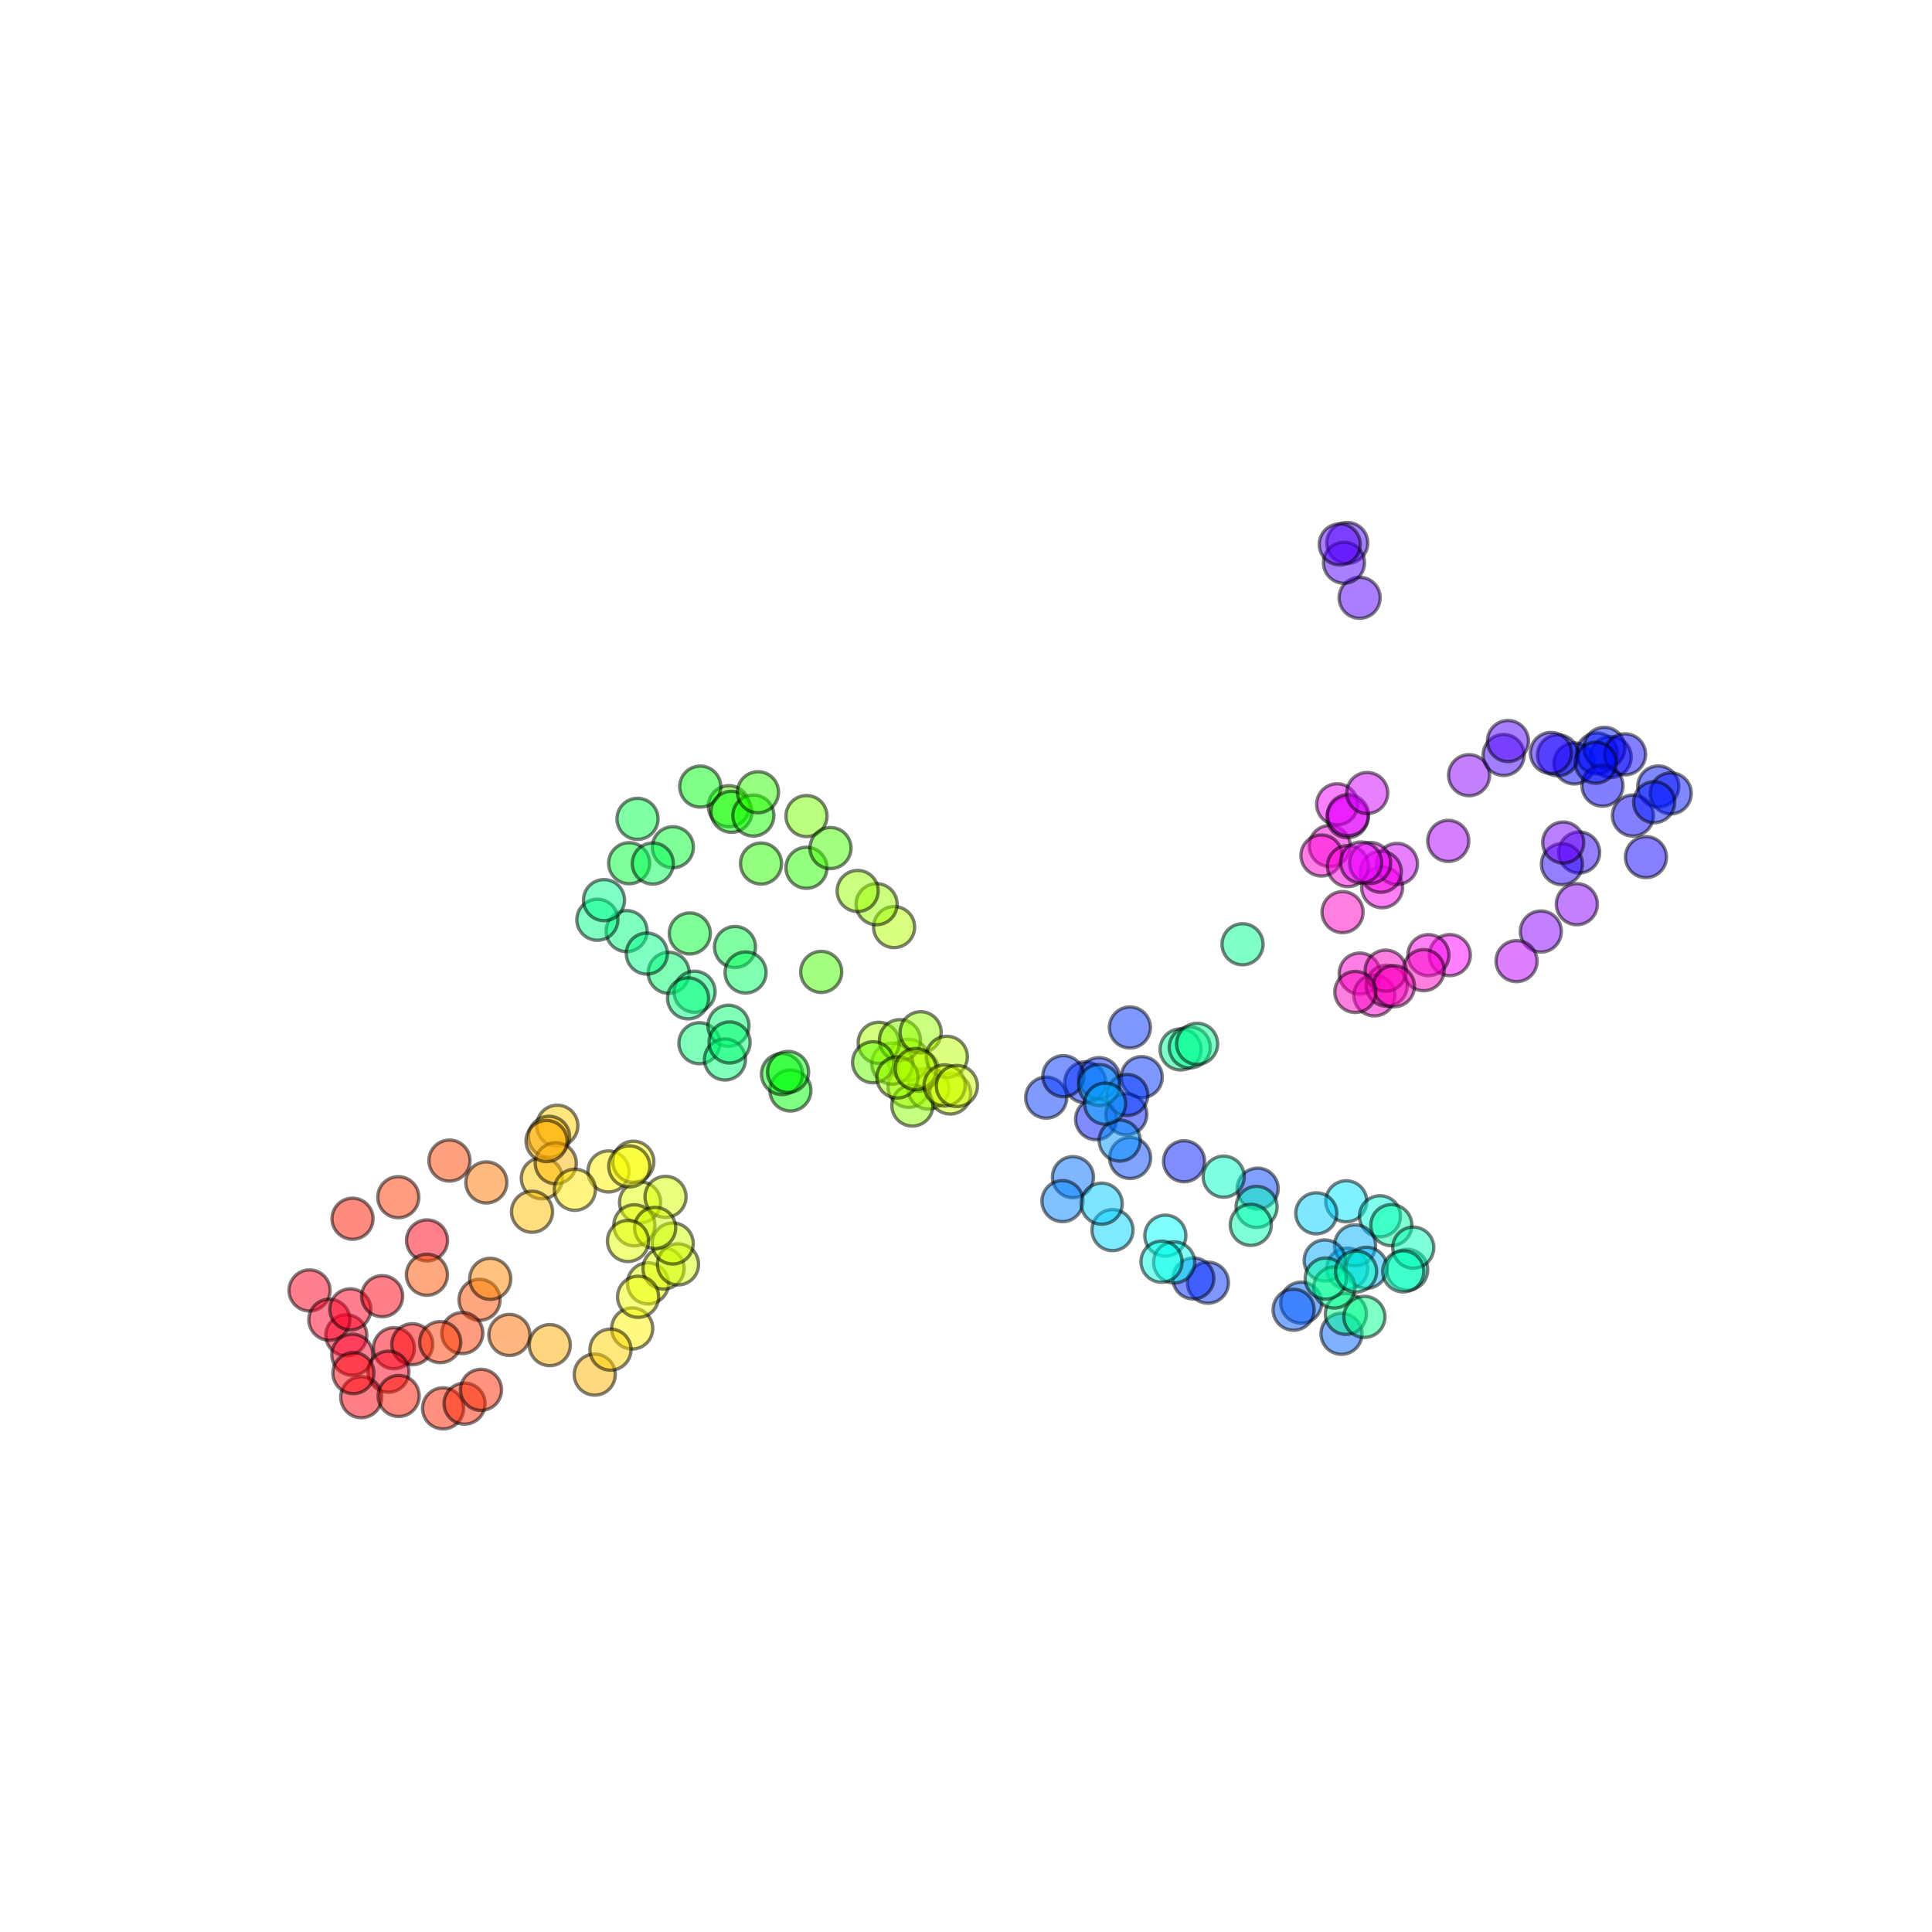 <?xml version="1.0" encoding="utf-8" standalone="no"?>
<!DOCTYPE svg PUBLIC "-//W3C//DTD SVG 1.1//EN"
  "http://www.w3.org/Graphics/SVG/1.1/DTD/svg11.dtd">
<svg xmlns:xlink="http://www.w3.org/1999/xlink" width="576pt" height="576pt" viewBox="0 0 576 576" xmlns="http://www.w3.org/2000/svg" version="1.1">
 <defs>
  <style type="text/css">*{stroke-linejoin: round; stroke-linecap: butt}</style>
 </defs>
 <g id="figure_1">
  <g id="patch_1">
   <path d="M 0 576 
L 576 576 
L 576 0 
L 0 0 
z
" style="fill: #ffffff"/>
  </g>
  <g id="axes_1">
   <g id="PathCollection_1">
    <defs>
     <path id="C0_0_35d14b77fb" d="M 0 6.124 
C 1.624 6.124 3.182 5.478 4.33 4.33 
C 5.478 3.182 6.124 1.624 6.124 -0 
C 6.124 -1.624 5.478 -3.182 4.33 -4.33 
C 3.182 -5.478 1.624 -6.124 0 -6.124 
C -1.624 -6.124 -3.182 -5.478 -4.33 -4.33 
C -5.478 -3.182 -6.124 -1.624 -6.124 0 
C -6.124 1.624 -5.478 3.182 -4.33 4.33 
C -3.182 5.478 -1.624 6.124 0 6.124 
z
"/>
    </defs>
    <g clip-path="url(#p46c8338fb1)">
     <use xlink:href="#C0_0_35d14b77fb" x="190.827" y="358.465" style="fill: #e3ff00; fill-opacity: 0.5; stroke: #000000; stroke-opacity: 0.5"/>
    </g>
    <g clip-path="url(#p46c8338fb1)">
     <use xlink:href="#C0_0_35d14b77fb" x="198.42" y="356.821" style="fill: #d8ff00; fill-opacity: 0.5; stroke: #000000; stroke-opacity: 0.5"/>
    </g>
    <g clip-path="url(#p46c8338fb1)">
     <use xlink:href="#C0_0_35d14b77fb" x="189.126" y="365.311" style="fill: #e3ff00; fill-opacity: 0.5; stroke: #000000; stroke-opacity: 0.5"/>
    </g>
    <g clip-path="url(#p46c8338fb1)">
     <use xlink:href="#C0_0_35d14b77fb" x="181.41" y="349.252" style="fill: #fff500; fill-opacity: 0.5; stroke: #000000; stroke-opacity: 0.5"/>
    </g>
    <g clip-path="url(#p46c8338fb1)">
     <use xlink:href="#C0_0_35d14b77fb" x="188.82" y="346.358" style="fill: #f9ff00; fill-opacity: 0.5; stroke: #000000; stroke-opacity: 0.5"/>
    </g>
    <g clip-path="url(#p46c8338fb1)">
     <use xlink:href="#C0_0_35d14b77fb" x="166.157" y="335.618" style="fill: #ffcf00; fill-opacity: 0.5; stroke: #000000; stroke-opacity: 0.5"/>
    </g>
    <g clip-path="url(#p46c8338fb1)">
     <use xlink:href="#C0_0_35d14b77fb" x="187.613" y="347.745" style="fill: #f9ff00; fill-opacity: 0.5; stroke: #000000; stroke-opacity: 0.5"/>
    </g>
    <g clip-path="url(#p46c8338fb1)">
     <use xlink:href="#C0_0_35d14b77fb" x="161.537" y="351.282" style="fill: #ffca00; fill-opacity: 0.5; stroke: #000000; stroke-opacity: 0.5"/>
    </g>
    <g clip-path="url(#p46c8338fb1)">
     <use xlink:href="#C0_0_35d14b77fb" x="163.69" y="338.922" style="fill: #ffb400; fill-opacity: 0.5; stroke: #000000; stroke-opacity: 0.5"/>
    </g>
    <g clip-path="url(#p46c8338fb1)">
     <use xlink:href="#C0_0_35d14b77fb" x="165.693" y="346.805" style="fill: #ffb400; fill-opacity: 0.5; stroke: #000000; stroke-opacity: 0.5"/>
    </g>
    <g clip-path="url(#p46c8338fb1)">
     <use xlink:href="#C0_0_35d14b77fb" x="162.952" y="340.181" style="fill: #ffaf00; fill-opacity: 0.5; stroke: #000000; stroke-opacity: 0.5"/>
    </g>
    <g clip-path="url(#p46c8338fb1)">
     <use xlink:href="#C0_0_35d14b77fb" x="144.997" y="352.527" style="fill: #ff7900; fill-opacity: 0.5; stroke: #000000; stroke-opacity: 0.5"/>
    </g>
    <g clip-path="url(#p46c8338fb1)">
     <use xlink:href="#C0_0_35d14b77fb" x="151.872" y="397.991" style="fill: #ff6e00; fill-opacity: 0.5; stroke: #000000; stroke-opacity: 0.5"/>
    </g>
    <g clip-path="url(#p46c8338fb1)">
     <use xlink:href="#C0_0_35d14b77fb" x="133.999" y="346.013" style="fill: #ff4300; fill-opacity: 0.5; stroke: #000000; stroke-opacity: 0.5"/>
    </g>
    <g clip-path="url(#p46c8338fb1)">
     <use xlink:href="#C0_0_35d14b77fb" x="142.973" y="387.517" style="fill: #ff4e00; fill-opacity: 0.5; stroke: #000000; stroke-opacity: 0.5"/>
    </g>
    <g clip-path="url(#p46c8338fb1)">
     <use xlink:href="#C0_0_35d14b77fb" x="137.823" y="397.436" style="fill: #ff3800; fill-opacity: 0.5; stroke: #000000; stroke-opacity: 0.5"/>
    </g>
    <g clip-path="url(#p46c8338fb1)">
     <use xlink:href="#C0_0_35d14b77fb" x="105.104" y="363.345" style="fill: #ff1800; fill-opacity: 0.5; stroke: #000000; stroke-opacity: 0.5"/>
    </g>
    <g clip-path="url(#p46c8338fb1)">
     <use xlink:href="#C0_0_35d14b77fb" x="118.749" y="356.931" style="fill: #ff3800; fill-opacity: 0.5; stroke: #000000; stroke-opacity: 0.5"/>
    </g>
    <g clip-path="url(#p46c8338fb1)">
     <use xlink:href="#C0_0_35d14b77fb" x="117.432" y="401.951" style="fill: #ff0013; fill-opacity: 0.5; stroke: #000000; stroke-opacity: 0.5"/>
    </g>
    <g clip-path="url(#p46c8338fb1)">
     <use xlink:href="#C0_0_35d14b77fb" x="122.919" y="400.765" style="fill: #ff0003; fill-opacity: 0.5; stroke: #000000; stroke-opacity: 0.5"/>
    </g>
    <g clip-path="url(#p46c8338fb1)">
     <use xlink:href="#C0_0_35d14b77fb" x="103.245" y="398.092" style="fill: #ff0023; fill-opacity: 0.5; stroke: #000000; stroke-opacity: 0.5"/>
    </g>
    <g clip-path="url(#p46c8338fb1)">
     <use xlink:href="#C0_0_35d14b77fb" x="92.291" y="384.733" style="fill: #ff001e; fill-opacity: 0.5; stroke: #000000; stroke-opacity: 0.5"/>
    </g>
    <g clip-path="url(#p46c8338fb1)">
     <use xlink:href="#C0_0_35d14b77fb" x="98.196" y="393.45" style="fill: #ff0029; fill-opacity: 0.5; stroke: #000000; stroke-opacity: 0.5"/>
    </g>
    <g clip-path="url(#p46c8338fb1)">
     <use xlink:href="#C0_0_35d14b77fb" x="105.037" y="403.898" style="fill: #ff0029; fill-opacity: 0.5; stroke: #000000; stroke-opacity: 0.5"/>
    </g>
    <g clip-path="url(#p46c8338fb1)">
     <use xlink:href="#C0_0_35d14b77fb" x="104.447" y="390.367" style="fill: #ff0023; fill-opacity: 0.5; stroke: #000000; stroke-opacity: 0.5"/>
    </g>
    <g clip-path="url(#p46c8338fb1)">
     <use xlink:href="#C0_0_35d14b77fb" x="127.313" y="369.813" style="fill: #ff0019; fill-opacity: 0.5; stroke: #000000; stroke-opacity: 0.5"/>
    </g>
    <g clip-path="url(#p46c8338fb1)">
     <use xlink:href="#C0_0_35d14b77fb" x="113.939" y="386.452" style="fill: #ff0013; fill-opacity: 0.5; stroke: #000000; stroke-opacity: 0.5"/>
    </g>
    <g clip-path="url(#p46c8338fb1)">
     <use xlink:href="#C0_0_35d14b77fb" x="115.802" y="408.956" style="fill: #ff001e; fill-opacity: 0.5; stroke: #000000; stroke-opacity: 0.5"/>
    </g>
    <g clip-path="url(#p46c8338fb1)">
     <use xlink:href="#C0_0_35d14b77fb" x="107.705" y="416.557" style="fill: #ff000e; fill-opacity: 0.5; stroke: #000000; stroke-opacity: 0.5"/>
    </g>
    <g clip-path="url(#p46c8338fb1)">
     <use xlink:href="#C0_0_35d14b77fb" x="105.367" y="409.372" style="fill: #ff0009; fill-opacity: 0.5; stroke: #000000; stroke-opacity: 0.5"/>
    </g>
    <g clip-path="url(#p46c8338fb1)">
     <use xlink:href="#C0_0_35d14b77fb" x="118.857" y="416.189" style="fill: #ff1200; fill-opacity: 0.5; stroke: #000000; stroke-opacity: 0.5"/>
    </g>
    <g clip-path="url(#p46c8338fb1)">
     <use xlink:href="#C0_0_35d14b77fb" x="131.238" y="400.14" style="fill: #ff3800; fill-opacity: 0.5; stroke: #000000; stroke-opacity: 0.5"/>
    </g>
    <g clip-path="url(#p46c8338fb1)">
     <use xlink:href="#C0_0_35d14b77fb" x="132.088" y="419.885" style="fill: #ff2200; fill-opacity: 0.5; stroke: #000000; stroke-opacity: 0.5"/>
    </g>
    <g clip-path="url(#p46c8338fb1)">
     <use xlink:href="#C0_0_35d14b77fb" x="138.504" y="418.467" style="fill: #ff2200; fill-opacity: 0.5; stroke: #000000; stroke-opacity: 0.5"/>
    </g>
    <g clip-path="url(#p46c8338fb1)">
     <use xlink:href="#C0_0_35d14b77fb" x="143.405" y="414.359" style="fill: #ff2800; fill-opacity: 0.5; stroke: #000000; stroke-opacity: 0.5"/>
    </g>
    <g clip-path="url(#p46c8338fb1)">
     <use xlink:href="#C0_0_35d14b77fb" x="146.159" y="381.268" style="fill: #ff8900; fill-opacity: 0.5; stroke: #000000; stroke-opacity: 0.5"/>
    </g>
    <g clip-path="url(#p46c8338fb1)">
     <use xlink:href="#C0_0_35d14b77fb" x="127.279" y="380.047" style="fill: #ff5300; fill-opacity: 0.5; stroke: #000000; stroke-opacity: 0.5"/>
    </g>
    <g clip-path="url(#p46c8338fb1)">
     <use xlink:href="#C0_0_35d14b77fb" x="163.912" y="401.029" style="fill: #ffaf00; fill-opacity: 0.5; stroke: #000000; stroke-opacity: 0.5"/>
    </g>
    <g clip-path="url(#p46c8338fb1)">
     <use xlink:href="#C0_0_35d14b77fb" x="158.619" y="361.271" style="fill: #ffbf00; fill-opacity: 0.5; stroke: #000000; stroke-opacity: 0.5"/>
    </g>
    <g clip-path="url(#p46c8338fb1)">
     <use xlink:href="#C0_0_35d14b77fb" x="177.312" y="409.814" style="fill: #ffb400; fill-opacity: 0.5; stroke: #000000; stroke-opacity: 0.5"/>
    </g>
    <g clip-path="url(#p46c8338fb1)">
     <use xlink:href="#C0_0_35d14b77fb" x="188.484" y="396.069" style="fill: #fff500; fill-opacity: 0.5; stroke: #000000; stroke-opacity: 0.5"/>
    </g>
    <g clip-path="url(#p46c8338fb1)">
     <use xlink:href="#C0_0_35d14b77fb" x="182.006" y="402.374" style="fill: #ffd500; fill-opacity: 0.5; stroke: #000000; stroke-opacity: 0.5"/>
    </g>
    <g clip-path="url(#p46c8338fb1)">
     <use xlink:href="#C0_0_35d14b77fb" x="171.39" y="354.716" style="fill: #ffea00; fill-opacity: 0.5; stroke: #000000; stroke-opacity: 0.5"/>
    </g>
    <g clip-path="url(#p46c8338fb1)">
     <use xlink:href="#C0_0_35d14b77fb" x="193.192" y="382.621" style="fill: #e8ff00; fill-opacity: 0.5; stroke: #000000; stroke-opacity: 0.5"/>
    </g>
    <g clip-path="url(#p46c8338fb1)">
     <use xlink:href="#C0_0_35d14b77fb" x="197.823" y="378.195" style="fill: #deff00; fill-opacity: 0.5; stroke: #000000; stroke-opacity: 0.5"/>
    </g>
    <g clip-path="url(#p46c8338fb1)">
     <use xlink:href="#C0_0_35d14b77fb" x="190.24" y="386.618" style="fill: #eeff00; fill-opacity: 0.5; stroke: #000000; stroke-opacity: 0.5"/>
    </g>
    <g clip-path="url(#p46c8338fb1)">
     <use xlink:href="#C0_0_35d14b77fb" x="202.147" y="376.956" style="fill: #d3ff00; fill-opacity: 0.5; stroke: #000000; stroke-opacity: 0.5"/>
    </g>
    <g clip-path="url(#p46c8338fb1)">
     <use xlink:href="#C0_0_35d14b77fb" x="200.562" y="370.728" style="fill: #cdff00; fill-opacity: 0.5; stroke: #000000; stroke-opacity: 0.5"/>
    </g>
    <g clip-path="url(#p46c8338fb1)">
     <use xlink:href="#C0_0_35d14b77fb" x="195.317" y="366.094" style="fill: #d3ff00; fill-opacity: 0.5; stroke: #000000; stroke-opacity: 0.5"/>
    </g>
    <g clip-path="url(#p46c8338fb1)">
     <use xlink:href="#C0_0_35d14b77fb" x="187.221" y="369.987" style="fill: #e3ff00; fill-opacity: 0.5; stroke: #000000; stroke-opacity: 0.5"/>
    </g>
    <g clip-path="url(#p46c8338fb1)">
     <use xlink:href="#C0_0_35d14b77fb" x="270.868" y="324.019" style="fill: #b8ff00; fill-opacity: 0.5; stroke: #000000; stroke-opacity: 0.5"/>
    </g>
    <g clip-path="url(#p46c8338fb1)">
     <use xlink:href="#C0_0_35d14b77fb" x="276.779" y="324.534" style="fill: #c3ff00; fill-opacity: 0.5; stroke: #000000; stroke-opacity: 0.5"/>
    </g>
    <g clip-path="url(#p46c8338fb1)">
     <use xlink:href="#C0_0_35d14b77fb" x="283.279" y="326.015" style="fill: #cdff00; fill-opacity: 0.5; stroke: #000000; stroke-opacity: 0.5"/>
    </g>
    <g clip-path="url(#p46c8338fb1)">
     <use xlink:href="#C0_0_35d14b77fb" x="270.819" y="315.952" style="fill: #c3ff00; fill-opacity: 0.5; stroke: #000000; stroke-opacity: 0.5"/>
    </g>
    <g clip-path="url(#p46c8338fb1)">
     <use xlink:href="#C0_0_35d14b77fb" x="273.766" y="319.2" style="fill: #b8ff00; fill-opacity: 0.5; stroke: #000000; stroke-opacity: 0.5"/>
    </g>
    <g clip-path="url(#p46c8338fb1)">
     <use xlink:href="#C0_0_35d14b77fb" x="266.039" y="317.101" style="fill: #b2ff00; fill-opacity: 0.5; stroke: #000000; stroke-opacity: 0.5"/>
    </g>
    <g clip-path="url(#p46c8338fb1)">
     <use xlink:href="#C0_0_35d14b77fb" x="266.567" y="276.4" style="fill: #b2ff00; fill-opacity: 0.5; stroke: #000000; stroke-opacity: 0.5"/>
    </g>
    <g clip-path="url(#p46c8338fb1)">
     <use xlink:href="#C0_0_35d14b77fb" x="261.342" y="269.569" style="fill: #9dff00; fill-opacity: 0.5; stroke: #000000; stroke-opacity: 0.5"/>
    </g>
    <g clip-path="url(#p46c8338fb1)">
     <use xlink:href="#C0_0_35d14b77fb" x="261.973" y="310.899" style="fill: #a8ff00; fill-opacity: 0.5; stroke: #000000; stroke-opacity: 0.5"/>
    </g>
    <g clip-path="url(#p46c8338fb1)">
     <use xlink:href="#C0_0_35d14b77fb" x="255.701" y="265.633" style="fill: #97ff00; fill-opacity: 0.5; stroke: #000000; stroke-opacity: 0.5"/>
    </g>
    <g clip-path="url(#p46c8338fb1)">
     <use xlink:href="#C0_0_35d14b77fb" x="240.44" y="243.3" style="fill: #77ff00; fill-opacity: 0.5; stroke: #000000; stroke-opacity: 0.5"/>
    </g>
    <g clip-path="url(#p46c8338fb1)">
     <use xlink:href="#C0_0_35d14b77fb" x="244.83" y="289.755" style="fill: #46ff00; fill-opacity: 0.5; stroke: #000000; stroke-opacity: 0.5"/>
    </g>
    <g clip-path="url(#p46c8338fb1)">
     <use xlink:href="#C0_0_35d14b77fb" x="226.89" y="257.454" style="fill: #2bff00; fill-opacity: 0.5; stroke: #000000; stroke-opacity: 0.5"/>
    </g>
    <g clip-path="url(#p46c8338fb1)">
     <use xlink:href="#C0_0_35d14b77fb" x="217.305" y="240.356" style="fill: #46ff00; fill-opacity: 0.5; stroke: #000000; stroke-opacity: 0.5"/>
    </g>
    <g clip-path="url(#p46c8338fb1)">
     <use xlink:href="#C0_0_35d14b77fb" x="235.649" y="325.11" style="fill: #00ff0b; fill-opacity: 0.5; stroke: #000000; stroke-opacity: 0.5"/>
    </g>
    <g clip-path="url(#p46c8338fb1)">
     <use xlink:href="#C0_0_35d14b77fb" x="233.14" y="320.217" style="fill: #00ff0b; fill-opacity: 0.5; stroke: #000000; stroke-opacity: 0.5"/>
    </g>
    <g clip-path="url(#p46c8338fb1)">
     <use xlink:href="#C0_0_35d14b77fb" x="205.657" y="278.299" style="fill: #00ff30; fill-opacity: 0.5; stroke: #000000; stroke-opacity: 0.5"/>
    </g>
    <g clip-path="url(#p46c8338fb1)">
     <use xlink:href="#C0_0_35d14b77fb" x="234.956" y="319.578" style="fill: #00ff0b; fill-opacity: 0.5; stroke: #000000; stroke-opacity: 0.5"/>
    </g>
    <g clip-path="url(#p46c8338fb1)">
     <use xlink:href="#C0_0_35d14b77fb" x="200.602" y="252.594" style="fill: #00ff30; fill-opacity: 0.5; stroke: #000000; stroke-opacity: 0.5"/>
    </g>
    <g clip-path="url(#p46c8338fb1)">
     <use xlink:href="#C0_0_35d14b77fb" x="187.578" y="257.36" style="fill: #00ff3b; fill-opacity: 0.5; stroke: #000000; stroke-opacity: 0.5"/>
    </g>
    <g clip-path="url(#p46c8338fb1)">
     <use xlink:href="#C0_0_35d14b77fb" x="219.127" y="282.341" style="fill: #00ff46; fill-opacity: 0.5; stroke: #000000; stroke-opacity: 0.5"/>
    </g>
    <g clip-path="url(#p46c8338fb1)">
     <use xlink:href="#C0_0_35d14b77fb" x="199.362" y="290.02" style="fill: #00ff6c; fill-opacity: 0.5; stroke: #000000; stroke-opacity: 0.5"/>
    </g>
    <g clip-path="url(#p46c8338fb1)">
     <use xlink:href="#C0_0_35d14b77fb" x="186.821" y="277.601" style="fill: #00ff81; fill-opacity: 0.5; stroke: #000000; stroke-opacity: 0.5"/>
    </g>
    <g clip-path="url(#p46c8338fb1)">
     <use xlink:href="#C0_0_35d14b77fb" x="208.531" y="311.019" style="fill: #00ff76; fill-opacity: 0.5; stroke: #000000; stroke-opacity: 0.5"/>
    </g>
    <g clip-path="url(#p46c8338fb1)">
     <use xlink:href="#C0_0_35d14b77fb" x="178.097" y="274.203" style="fill: #00ff86; fill-opacity: 0.5; stroke: #000000; stroke-opacity: 0.5"/>
    </g>
    <g clip-path="url(#p46c8338fb1)">
     <use xlink:href="#C0_0_35d14b77fb" x="207.075" y="295.674" style="fill: #00ff7c; fill-opacity: 0.5; stroke: #000000; stroke-opacity: 0.5"/>
    </g>
    <g clip-path="url(#p46c8338fb1)">
     <use xlink:href="#C0_0_35d14b77fb" x="180.079" y="268.359" style="fill: #00ff8c; fill-opacity: 0.5; stroke: #000000; stroke-opacity: 0.5"/>
    </g>
    <g clip-path="url(#p46c8338fb1)">
     <use xlink:href="#C0_0_35d14b77fb" x="217.183" y="305.818" style="fill: #00ff71; fill-opacity: 0.5; stroke: #000000; stroke-opacity: 0.5"/>
    </g>
    <g clip-path="url(#p46c8338fb1)">
     <use xlink:href="#C0_0_35d14b77fb" x="205.146" y="297.653" style="fill: #00ff7c; fill-opacity: 0.5; stroke: #000000; stroke-opacity: 0.5"/>
    </g>
    <g clip-path="url(#p46c8338fb1)">
     <use xlink:href="#C0_0_35d14b77fb" x="192.841" y="284.301" style="fill: #00ff86; fill-opacity: 0.5; stroke: #000000; stroke-opacity: 0.5"/>
    </g>
    <g clip-path="url(#p46c8338fb1)">
     <use xlink:href="#C0_0_35d14b77fb" x="216.141" y="315.873" style="fill: #00ff76; fill-opacity: 0.5; stroke: #000000; stroke-opacity: 0.5"/>
    </g>
    <g clip-path="url(#p46c8338fb1)">
     <use xlink:href="#C0_0_35d14b77fb" x="222.283" y="289.935" style="fill: #00ff61; fill-opacity: 0.5; stroke: #000000; stroke-opacity: 0.5"/>
    </g>
    <g clip-path="url(#p46c8338fb1)">
     <use xlink:href="#C0_0_35d14b77fb" x="217.521" y="310.795" style="fill: #00ff71; fill-opacity: 0.5; stroke: #000000; stroke-opacity: 0.5"/>
    </g>
    <g clip-path="url(#p46c8338fb1)">
     <use xlink:href="#C0_0_35d14b77fb" x="190.07" y="244.128" style="fill: #00ff4b; fill-opacity: 0.5; stroke: #000000; stroke-opacity: 0.5"/>
    </g>
    <g clip-path="url(#p46c8338fb1)">
     <use xlink:href="#C0_0_35d14b77fb" x="194.623" y="257.449" style="fill: #00ff56; fill-opacity: 0.5; stroke: #000000; stroke-opacity: 0.5"/>
    </g>
    <g clip-path="url(#p46c8338fb1)">
     <use xlink:href="#C0_0_35d14b77fb" x="208.77" y="234.515" style="fill: #00ff10; fill-opacity: 0.5; stroke: #000000; stroke-opacity: 0.5"/>
    </g>
    <g clip-path="url(#p46c8338fb1)">
     <use xlink:href="#C0_0_35d14b77fb" x="218.081" y="242.021" style="fill: #00ff0b; fill-opacity: 0.5; stroke: #000000; stroke-opacity: 0.5"/>
    </g>
    <g clip-path="url(#p46c8338fb1)">
     <use xlink:href="#C0_0_35d14b77fb" x="224.605" y="243.141" style="fill: #10ff00; fill-opacity: 0.5; stroke: #000000; stroke-opacity: 0.5"/>
    </g>
    <g clip-path="url(#p46c8338fb1)">
     <use xlink:href="#C0_0_35d14b77fb" x="240.437" y="258.712" style="fill: #2bff00; fill-opacity: 0.5; stroke: #000000; stroke-opacity: 0.5"/>
    </g>
    <g clip-path="url(#p46c8338fb1)">
     <use xlink:href="#C0_0_35d14b77fb" x="247.602" y="252.836" style="fill: #46ff00; fill-opacity: 0.5; stroke: #000000; stroke-opacity: 0.5"/>
    </g>
    <g clip-path="url(#p46c8338fb1)">
     <use xlink:href="#C0_0_35d14b77fb" x="225.989" y="236.196" style="fill: #31ff00; fill-opacity: 0.5; stroke: #000000; stroke-opacity: 0.5"/>
    </g>
    <g clip-path="url(#p46c8338fb1)">
     <use xlink:href="#C0_0_35d14b77fb" x="268.307" y="310.107" style="fill: #87ff00; fill-opacity: 0.5; stroke: #000000; stroke-opacity: 0.5"/>
    </g>
    <g clip-path="url(#p46c8338fb1)">
     <use xlink:href="#C0_0_35d14b77fb" x="260.3" y="316.705" style="fill: #67ff00; fill-opacity: 0.5; stroke: #000000; stroke-opacity: 0.5"/>
    </g>
    <g clip-path="url(#p46c8338fb1)">
     <use xlink:href="#C0_0_35d14b77fb" x="274.48" y="307.753" style="fill: #97ff00; fill-opacity: 0.5; stroke: #000000; stroke-opacity: 0.5"/>
    </g>
    <g clip-path="url(#p46c8338fb1)">
     <use xlink:href="#C0_0_35d14b77fb" x="272.011" y="329.598" style="fill: #8dff00; fill-opacity: 0.5; stroke: #000000; stroke-opacity: 0.5"/>
    </g>
    <g clip-path="url(#p46c8338fb1)">
     <use xlink:href="#C0_0_35d14b77fb" x="267.543" y="321.228" style="fill: #97ff00; fill-opacity: 0.5; stroke: #000000; stroke-opacity: 0.5"/>
    </g>
    <g clip-path="url(#p46c8338fb1)">
     <use xlink:href="#C0_0_35d14b77fb" x="282.292" y="315.075" style="fill: #bdff00; fill-opacity: 0.5; stroke: #000000; stroke-opacity: 0.5"/>
    </g>
    <g clip-path="url(#p46c8338fb1)">
     <use xlink:href="#C0_0_35d14b77fb" x="273.022" y="318.727" style="fill: #b2ff00; fill-opacity: 0.5; stroke: #000000; stroke-opacity: 0.5"/>
    </g>
    <g clip-path="url(#p46c8338fb1)">
     <use xlink:href="#C0_0_35d14b77fb" x="281.632" y="323.608" style="fill: #cdff00; fill-opacity: 0.5; stroke: #000000; stroke-opacity: 0.5"/>
    </g>
    <g clip-path="url(#p46c8338fb1)">
     <use xlink:href="#C0_0_35d14b77fb" x="285.284" y="323.777" style="fill: #cdff00; fill-opacity: 0.5; stroke: #000000; stroke-opacity: 0.5"/>
    </g>
    <g clip-path="url(#p46c8338fb1)">
     <use xlink:href="#C0_0_35d14b77fb" x="419.534" y="378.574" style="fill: #00ffbc; fill-opacity: 0.5; stroke: #000000; stroke-opacity: 0.5"/>
    </g>
    <g clip-path="url(#p46c8338fb1)">
     <use xlink:href="#C0_0_35d14b77fb" x="401.365" y="358.147" style="fill: #00e6ff; fill-opacity: 0.5; stroke: #000000; stroke-opacity: 0.5"/>
    </g>
    <g clip-path="url(#p46c8338fb1)">
     <use xlink:href="#C0_0_35d14b77fb" x="411.425" y="362.616" style="fill: #00ffdc; fill-opacity: 0.5; stroke: #000000; stroke-opacity: 0.5"/>
    </g>
    <g clip-path="url(#p46c8338fb1)">
     <use xlink:href="#C0_0_35d14b77fb" x="401.645" y="378.222" style="fill: #00c6ff; fill-opacity: 0.5; stroke: #000000; stroke-opacity: 0.5"/>
    </g>
    <g clip-path="url(#p46c8338fb1)">
     <use xlink:href="#C0_0_35d14b77fb" x="392.428" y="361.736" style="fill: #00d0ff; fill-opacity: 0.5; stroke: #000000; stroke-opacity: 0.5"/>
    </g>
    <g clip-path="url(#p46c8338fb1)">
     <use xlink:href="#C0_0_35d14b77fb" x="403.993" y="371.296" style="fill: #00b0ff; fill-opacity: 0.5; stroke: #000000; stroke-opacity: 0.5"/>
    </g>
    <g clip-path="url(#p46c8338fb1)">
     <use xlink:href="#C0_0_35d14b77fb" x="407.394" y="377.975" style="fill: #00bbff; fill-opacity: 0.5; stroke: #000000; stroke-opacity: 0.5"/>
    </g>
    <g clip-path="url(#p46c8338fb1)">
     <use xlink:href="#C0_0_35d14b77fb" x="394.948" y="375.793" style="fill: #00aaff; fill-opacity: 0.5; stroke: #000000; stroke-opacity: 0.5"/>
    </g>
    <g clip-path="url(#p46c8338fb1)">
     <use xlink:href="#C0_0_35d14b77fb" x="387.945" y="388.366" style="fill: #0064ff; fill-opacity: 0.5; stroke: #000000; stroke-opacity: 0.5"/>
    </g>
    <g clip-path="url(#p46c8338fb1)">
     <use xlink:href="#C0_0_35d14b77fb" x="399.948" y="397.65" style="fill: #0064ff; fill-opacity: 0.5; stroke: #000000; stroke-opacity: 0.5"/>
    </g>
    <g clip-path="url(#p46c8338fb1)">
     <use xlink:href="#C0_0_35d14b77fb" x="385.673" y="390.481" style="fill: #0059ff; fill-opacity: 0.5; stroke: #000000; stroke-opacity: 0.5"/>
    </g>
    <g clip-path="url(#p46c8338fb1)">
     <use xlink:href="#C0_0_35d14b77fb" x="340.397" y="321.132" style="fill: #0033ff; fill-opacity: 0.5; stroke: #000000; stroke-opacity: 0.5"/>
    </g>
    <g clip-path="url(#p46c8338fb1)">
     <use xlink:href="#C0_0_35d14b77fb" x="360.133" y="382.411" style="fill: #0033ff; fill-opacity: 0.5; stroke: #000000; stroke-opacity: 0.5"/>
    </g>
    <g clip-path="url(#p46c8338fb1)">
     <use xlink:href="#C0_0_35d14b77fb" x="374.953" y="354.384" style="fill: #0043ff; fill-opacity: 0.5; stroke: #000000; stroke-opacity: 0.5"/>
    </g>
    <g clip-path="url(#p46c8338fb1)">
     <use xlink:href="#C0_0_35d14b77fb" x="336.862" y="306.33" style="fill: #0033ff; fill-opacity: 0.5; stroke: #000000; stroke-opacity: 0.5"/>
    </g>
    <g clip-path="url(#p46c8338fb1)">
     <use xlink:href="#C0_0_35d14b77fb" x="355.779" y="381.146" style="fill: #0028ff; fill-opacity: 0.5; stroke: #000000; stroke-opacity: 0.5"/>
    </g>
    <g clip-path="url(#p46c8338fb1)">
     <use xlink:href="#C0_0_35d14b77fb" x="353.016" y="346.217" style="fill: #001dff; fill-opacity: 0.5; stroke: #000000; stroke-opacity: 0.5"/>
    </g>
    <g clip-path="url(#p46c8338fb1)">
     <use xlink:href="#C0_0_35d14b77fb" x="326.795" y="333.679" style="fill: #0018ff; fill-opacity: 0.5; stroke: #000000; stroke-opacity: 0.5"/>
    </g>
    <g clip-path="url(#p46c8338fb1)">
     <use xlink:href="#C0_0_35d14b77fb" x="323.554" y="322.673" style="fill: #0028ff; fill-opacity: 0.5; stroke: #000000; stroke-opacity: 0.5"/>
    </g>
    <g clip-path="url(#p46c8338fb1)">
     <use xlink:href="#C0_0_35d14b77fb" x="327.685" y="321.434" style="fill: #002dff; fill-opacity: 0.5; stroke: #000000; stroke-opacity: 0.5"/>
    </g>
    <g clip-path="url(#p46c8338fb1)">
     <use xlink:href="#C0_0_35d14b77fb" x="335.797" y="332.212" style="fill: #001dff; fill-opacity: 0.5; stroke: #000000; stroke-opacity: 0.5"/>
    </g>
    <g clip-path="url(#p46c8338fb1)">
     <use xlink:href="#C0_0_35d14b77fb" x="336.084" y="326.453" style="fill: #0038ff; fill-opacity: 0.5; stroke: #000000; stroke-opacity: 0.5"/>
    </g>
    <g clip-path="url(#p46c8338fb1)">
     <use xlink:href="#C0_0_35d14b77fb" x="311.917" y="327.239" style="fill: #0038ff; fill-opacity: 0.5; stroke: #000000; stroke-opacity: 0.5"/>
    </g>
    <g clip-path="url(#p46c8338fb1)">
     <use xlink:href="#C0_0_35d14b77fb" x="317.022" y="320.841" style="fill: #0033ff; fill-opacity: 0.5; stroke: #000000; stroke-opacity: 0.5"/>
    </g>
    <g clip-path="url(#p46c8338fb1)">
     <use xlink:href="#C0_0_35d14b77fb" x="336.929" y="345.224" style="fill: #0049ff; fill-opacity: 0.5; stroke: #000000; stroke-opacity: 0.5"/>
    </g>
    <g clip-path="url(#p46c8338fb1)">
     <use xlink:href="#C0_0_35d14b77fb" x="319.889" y="350.951" style="fill: #006fff; fill-opacity: 0.5; stroke: #000000; stroke-opacity: 0.5"/>
    </g>
    <g clip-path="url(#p46c8338fb1)">
     <use xlink:href="#C0_0_35d14b77fb" x="333.823" y="340.053" style="fill: #0095ff; fill-opacity: 0.5; stroke: #000000; stroke-opacity: 0.5"/>
    </g>
    <g clip-path="url(#p46c8338fb1)">
     <use xlink:href="#C0_0_35d14b77fb" x="316.762" y="358.095" style="fill: #0084ff; fill-opacity: 0.5; stroke: #000000; stroke-opacity: 0.5"/>
    </g>
    <g clip-path="url(#p46c8338fb1)">
     <use xlink:href="#C0_0_35d14b77fb" x="327.709" y="323.477" style="fill: #00a5ff; fill-opacity: 0.5; stroke: #000000; stroke-opacity: 0.5"/>
    </g>
    <g clip-path="url(#p46c8338fb1)">
     <use xlink:href="#C0_0_35d14b77fb" x="331.681" y="366.74" style="fill: #00d6ff; fill-opacity: 0.5; stroke: #000000; stroke-opacity: 0.5"/>
    </g>
    <g clip-path="url(#p46c8338fb1)">
     <use xlink:href="#C0_0_35d14b77fb" x="329.482" y="329.044" style="fill: #00b0ff; fill-opacity: 0.5; stroke: #000000; stroke-opacity: 0.5"/>
    </g>
    <g clip-path="url(#p46c8338fb1)">
     <use xlink:href="#C0_0_35d14b77fb" x="328.455" y="358.858" style="fill: #00cbff; fill-opacity: 0.5; stroke: #000000; stroke-opacity: 0.5"/>
    </g>
    <g clip-path="url(#p46c8338fb1)">
     <use xlink:href="#C0_0_35d14b77fb" x="347.431" y="368.399" style="fill: #00fffd; fill-opacity: 0.5; stroke: #000000; stroke-opacity: 0.5"/>
    </g>
    <g clip-path="url(#p46c8338fb1)">
     <use xlink:href="#C0_0_35d14b77fb" x="350.055" y="376.371" style="fill: #00fff2; fill-opacity: 0.5; stroke: #000000; stroke-opacity: 0.5"/>
    </g>
    <g clip-path="url(#p46c8338fb1)">
     <use xlink:href="#C0_0_35d14b77fb" x="346.288" y="376.156" style="fill: #00ffe2; fill-opacity: 0.5; stroke: #000000; stroke-opacity: 0.5"/>
    </g>
    <g clip-path="url(#p46c8338fb1)">
     <use xlink:href="#C0_0_35d14b77fb" x="364.821" y="350.805" style="fill: #00ffc7; fill-opacity: 0.5; stroke: #000000; stroke-opacity: 0.5"/>
    </g>
    <g clip-path="url(#p46c8338fb1)">
     <use xlink:href="#C0_0_35d14b77fb" x="374.632" y="359.825" style="fill: #00ffb7; fill-opacity: 0.5; stroke: #000000; stroke-opacity: 0.5"/>
    </g>
    <g clip-path="url(#p46c8338fb1)">
     <use xlink:href="#C0_0_35d14b77fb" x="372.908" y="365.17" style="fill: #00ffb1; fill-opacity: 0.5; stroke: #000000; stroke-opacity: 0.5"/>
    </g>
    <g clip-path="url(#p46c8338fb1)">
     <use xlink:href="#C0_0_35d14b77fb" x="351.989" y="312.873" style="fill: #00ff97; fill-opacity: 0.5; stroke: #000000; stroke-opacity: 0.5"/>
    </g>
    <g clip-path="url(#p46c8338fb1)">
     <use xlink:href="#C0_0_35d14b77fb" x="354.713" y="312.268" style="fill: #00ff97; fill-opacity: 0.5; stroke: #000000; stroke-opacity: 0.5"/>
    </g>
    <g clip-path="url(#p46c8338fb1)">
     <use xlink:href="#C0_0_35d14b77fb" x="401.254" y="391.703" style="fill: #00ff8c; fill-opacity: 0.5; stroke: #000000; stroke-opacity: 0.5"/>
    </g>
    <g clip-path="url(#p46c8338fb1)">
     <use xlink:href="#C0_0_35d14b77fb" x="356.908" y="311.2" style="fill: #00ff91; fill-opacity: 0.5; stroke: #000000; stroke-opacity: 0.5"/>
    </g>
    <g clip-path="url(#p46c8338fb1)">
     <use xlink:href="#C0_0_35d14b77fb" x="406.781" y="392.617" style="fill: #00ff8c; fill-opacity: 0.5; stroke: #000000; stroke-opacity: 0.5"/>
    </g>
    <g clip-path="url(#p46c8338fb1)">
     <use xlink:href="#C0_0_35d14b77fb" x="397.799" y="383.845" style="fill: #00ff91; fill-opacity: 0.5; stroke: #000000; stroke-opacity: 0.5"/>
    </g>
    <g clip-path="url(#p46c8338fb1)">
     <use xlink:href="#C0_0_35d14b77fb" x="395.249" y="381.184" style="fill: #00ff9c; fill-opacity: 0.5; stroke: #000000; stroke-opacity: 0.5"/>
    </g>
    <g clip-path="url(#p46c8338fb1)">
     <use xlink:href="#C0_0_35d14b77fb" x="370.448" y="281.521" style="fill: #00ff91; fill-opacity: 0.5; stroke: #000000; stroke-opacity: 0.5"/>
    </g>
    <g clip-path="url(#p46c8338fb1)">
     <use xlink:href="#C0_0_35d14b77fb" x="414.803" y="365.263" style="fill: #00ffa7; fill-opacity: 0.5; stroke: #000000; stroke-opacity: 0.5"/>
    </g>
    <g clip-path="url(#p46c8338fb1)">
     <use xlink:href="#C0_0_35d14b77fb" x="404.305" y="379.069" style="fill: #00ffbc; fill-opacity: 0.5; stroke: #000000; stroke-opacity: 0.5"/>
    </g>
    <g clip-path="url(#p46c8338fb1)">
     <use xlink:href="#C0_0_35d14b77fb" x="421.339" y="371.966" style="fill: #00ffb7; fill-opacity: 0.5; stroke: #000000; stroke-opacity: 0.5"/>
    </g>
    <g clip-path="url(#p46c8338fb1)">
     <use xlink:href="#C0_0_35d14b77fb" x="418.359" y="379.049" style="fill: #00ffbc; fill-opacity: 0.5; stroke: #000000; stroke-opacity: 0.5"/>
    </g>
    <g clip-path="url(#p46c8338fb1)">
     <use xlink:href="#C0_0_35d14b77fb" x="469.382" y="227.611" style="fill: #0002ff; fill-opacity: 0.5; stroke: #000000; stroke-opacity: 0.5"/>
    </g>
    <g clip-path="url(#p46c8338fb1)">
     <use xlink:href="#C0_0_35d14b77fb" x="480.203" y="225.695" style="fill: #0018ff; fill-opacity: 0.5; stroke: #000000; stroke-opacity: 0.5"/>
    </g>
    <g clip-path="url(#p46c8338fb1)">
     <use xlink:href="#C0_0_35d14b77fb" x="494.398" y="234.477" style="fill: #0012ff; fill-opacity: 0.5; stroke: #000000; stroke-opacity: 0.5"/>
    </g>
    <g clip-path="url(#p46c8338fb1)">
     <use xlink:href="#C0_0_35d14b77fb" x="476.119" y="224.636" style="fill: #0012ff; fill-opacity: 0.5; stroke: #000000; stroke-opacity: 0.5"/>
    </g>
    <g clip-path="url(#p46c8338fb1)">
     <use xlink:href="#C0_0_35d14b77fb" x="478.317" y="222.952" style="fill: #0018ff; fill-opacity: 0.5; stroke: #000000; stroke-opacity: 0.5"/>
    </g>
    <g clip-path="url(#p46c8338fb1)">
     <use xlink:href="#C0_0_35d14b77fb" x="464.476" y="225.17" style="fill: #0007ff; fill-opacity: 0.5; stroke: #000000; stroke-opacity: 0.5"/>
    </g>
    <g clip-path="url(#p46c8338fb1)">
     <use xlink:href="#C0_0_35d14b77fb" x="470.803" y="254.149" style="fill: #2f00ff; fill-opacity: 0.5; stroke: #000000; stroke-opacity: 0.5"/>
    </g>
    <g clip-path="url(#p46c8338fb1)">
     <use xlink:href="#C0_0_35d14b77fb" x="490.722" y="255.539" style="fill: #0e00ff; fill-opacity: 0.5; stroke: #000000; stroke-opacity: 0.5"/>
    </g>
    <g clip-path="url(#p46c8338fb1)">
     <use xlink:href="#C0_0_35d14b77fb" x="465.669" y="257.642" style="fill: #2a00ff; fill-opacity: 0.5; stroke: #000000; stroke-opacity: 0.5"/>
    </g>
    <g clip-path="url(#p46c8338fb1)">
     <use xlink:href="#C0_0_35d14b77fb" x="405.358" y="178.224" style="fill: #5500ff; fill-opacity: 0.5; stroke: #000000; stroke-opacity: 0.5"/>
    </g>
    <g clip-path="url(#p46c8338fb1)">
     <use xlink:href="#C0_0_35d14b77fb" x="401.66" y="161.875" style="fill: #4a00ff; fill-opacity: 0.5; stroke: #000000; stroke-opacity: 0.5"/>
    </g>
    <g clip-path="url(#p46c8338fb1)">
     <use xlink:href="#C0_0_35d14b77fb" x="400.694" y="167.772" style="fill: #5000ff; fill-opacity: 0.5; stroke: #000000; stroke-opacity: 0.5"/>
    </g>
    <g clip-path="url(#p46c8338fb1)">
     <use xlink:href="#C0_0_35d14b77fb" x="399.434" y="162.305" style="fill: #5500ff; fill-opacity: 0.5; stroke: #000000; stroke-opacity: 0.5"/>
    </g>
    <g clip-path="url(#p46c8338fb1)">
     <use xlink:href="#C0_0_35d14b77fb" x="459.384" y="277.721" style="fill: #8600ff; fill-opacity: 0.5; stroke: #000000; stroke-opacity: 0.5"/>
    </g>
    <g clip-path="url(#p46c8338fb1)">
     <use xlink:href="#C0_0_35d14b77fb" x="431.778" y="250.705" style="fill: #ac00ff; fill-opacity: 0.5; stroke: #000000; stroke-opacity: 0.5"/>
    </g>
    <g clip-path="url(#p46c8338fb1)">
     <use xlink:href="#C0_0_35d14b77fb" x="452.139" y="286.546" style="fill: #bc00ff; fill-opacity: 0.5; stroke: #000000; stroke-opacity: 0.5"/>
    </g>
    <g clip-path="url(#p46c8338fb1)">
     <use xlink:href="#C0_0_35d14b77fb" x="432.251" y="284.748" style="fill: #fe00ff; fill-opacity: 0.5; stroke: #000000; stroke-opacity: 0.5"/>
    </g>
    <g clip-path="url(#p46c8338fb1)">
     <use xlink:href="#C0_0_35d14b77fb" x="412.058" y="264.521" style="fill: #ff00f0; fill-opacity: 0.5; stroke: #000000; stroke-opacity: 0.5"/>
    </g>
    <g clip-path="url(#p46c8338fb1)">
     <use xlink:href="#C0_0_35d14b77fb" x="416.489" y="257.573" style="fill: #d200ff; fill-opacity: 0.5; stroke: #000000; stroke-opacity: 0.5"/>
    </g>
    <g clip-path="url(#p46c8338fb1)">
     <use xlink:href="#C0_0_35d14b77fb" x="411.673" y="259.904" style="fill: #ff00eb; fill-opacity: 0.5; stroke: #000000; stroke-opacity: 0.5"/>
    </g>
    <g clip-path="url(#p46c8338fb1)">
     <use xlink:href="#C0_0_35d14b77fb" x="425.859" y="284.765" style="fill: #ff00eb; fill-opacity: 0.5; stroke: #000000; stroke-opacity: 0.5"/>
    </g>
    <g clip-path="url(#p46c8338fb1)">
     <use xlink:href="#C0_0_35d14b77fb" x="405.389" y="290.252" style="fill: #ff00d0; fill-opacity: 0.5; stroke: #000000; stroke-opacity: 0.5"/>
    </g>
    <g clip-path="url(#p46c8338fb1)">
     <use xlink:href="#C0_0_35d14b77fb" x="409.754" y="296.756" style="fill: #ff00d0; fill-opacity: 0.5; stroke: #000000; stroke-opacity: 0.5"/>
    </g>
    <g clip-path="url(#p46c8338fb1)">
     <use xlink:href="#C0_0_35d14b77fb" x="424.434" y="289.249" style="fill: #ff00c5; fill-opacity: 0.5; stroke: #000000; stroke-opacity: 0.5"/>
    </g>
    <g clip-path="url(#p46c8338fb1)">
     <use xlink:href="#C0_0_35d14b77fb" x="413.431" y="293.877" style="fill: #ff00c5; fill-opacity: 0.5; stroke: #000000; stroke-opacity: 0.5"/>
    </g>
    <g clip-path="url(#p46c8338fb1)">
     <use xlink:href="#C0_0_35d14b77fb" x="413.12" y="289.38" style="fill: #ff00c5; fill-opacity: 0.5; stroke: #000000; stroke-opacity: 0.5"/>
    </g>
    <g clip-path="url(#p46c8338fb1)">
     <use xlink:href="#C0_0_35d14b77fb" x="400.269" y="271.944" style="fill: #ff00c5; fill-opacity: 0.5; stroke: #000000; stroke-opacity: 0.5"/>
    </g>
    <g clip-path="url(#p46c8338fb1)">
     <use xlink:href="#C0_0_35d14b77fb" x="415.587" y="294.038" style="fill: #ff00bf; fill-opacity: 0.5; stroke: #000000; stroke-opacity: 0.5"/>
    </g>
    <g clip-path="url(#p46c8338fb1)">
     <use xlink:href="#C0_0_35d14b77fb" x="404.073" y="295.736" style="fill: #ff00bf; fill-opacity: 0.5; stroke: #000000; stroke-opacity: 0.5"/>
    </g>
    <g clip-path="url(#p46c8338fb1)">
     <use xlink:href="#C0_0_35d14b77fb" x="396.453" y="252.22" style="fill: #ff00e0; fill-opacity: 0.5; stroke: #000000; stroke-opacity: 0.5"/>
    </g>
    <g clip-path="url(#p46c8338fb1)">
     <use xlink:href="#C0_0_35d14b77fb" x="393.976" y="255.05" style="fill: #ff00d0; fill-opacity: 0.5; stroke: #000000; stroke-opacity: 0.5"/>
    </g>
    <g clip-path="url(#p46c8338fb1)">
     <use xlink:href="#C0_0_35d14b77fb" x="401.878" y="258.212" style="fill: #ff00e0; fill-opacity: 0.5; stroke: #000000; stroke-opacity: 0.5"/>
    </g>
    <g clip-path="url(#p46c8338fb1)">
     <use xlink:href="#C0_0_35d14b77fb" x="408.49" y="257.281" style="fill: #ed00ff; fill-opacity: 0.5; stroke: #000000; stroke-opacity: 0.5"/>
    </g>
    <g clip-path="url(#p46c8338fb1)">
     <use xlink:href="#C0_0_35d14b77fb" x="401.727" y="243.65" style="fill: #dd00ff; fill-opacity: 0.5; stroke: #000000; stroke-opacity: 0.5"/>
    </g>
    <g clip-path="url(#p46c8338fb1)">
     <use xlink:href="#C0_0_35d14b77fb" x="398.66" y="239.795" style="fill: #f300ff; fill-opacity: 0.5; stroke: #000000; stroke-opacity: 0.5"/>
    </g>
    <g clip-path="url(#p46c8338fb1)">
     <use xlink:href="#C0_0_35d14b77fb" x="405.784" y="257.15" style="fill: #e800ff; fill-opacity: 0.5; stroke: #000000; stroke-opacity: 0.5"/>
    </g>
    <g clip-path="url(#p46c8338fb1)">
     <use xlink:href="#C0_0_35d14b77fb" x="401.902" y="243.023" style="fill: #e800ff; fill-opacity: 0.5; stroke: #000000; stroke-opacity: 0.5"/>
    </g>
    <g clip-path="url(#p46c8338fb1)">
     <use xlink:href="#C0_0_35d14b77fb" x="407.623" y="236.422" style="fill: #d200ff; fill-opacity: 0.5; stroke: #000000; stroke-opacity: 0.5"/>
    </g>
    <g clip-path="url(#p46c8338fb1)">
     <use xlink:href="#C0_0_35d14b77fb" x="470.119" y="269.575" style="fill: #8b00ff; fill-opacity: 0.5; stroke: #000000; stroke-opacity: 0.5"/>
    </g>
    <g clip-path="url(#p46c8338fb1)">
     <use xlink:href="#C0_0_35d14b77fb" x="466.054" y="251.191" style="fill: #7600ff; fill-opacity: 0.5; stroke: #000000; stroke-opacity: 0.5"/>
    </g>
    <g clip-path="url(#p46c8338fb1)">
     <use xlink:href="#C0_0_35d14b77fb" x="437.983" y="231.115" style="fill: #8b00ff; fill-opacity: 0.5; stroke: #000000; stroke-opacity: 0.5"/>
    </g>
    <g clip-path="url(#p46c8338fb1)">
     <use xlink:href="#C0_0_35d14b77fb" x="448.294" y="225.083" style="fill: #4500ff; fill-opacity: 0.5; stroke: #000000; stroke-opacity: 0.5"/>
    </g>
    <g clip-path="url(#p46c8338fb1)">
     <use xlink:href="#C0_0_35d14b77fb" x="462.387" y="224.48" style="fill: #2f00ff; fill-opacity: 0.5; stroke: #000000; stroke-opacity: 0.5"/>
    </g>
    <g clip-path="url(#p46c8338fb1)">
     <use xlink:href="#C0_0_35d14b77fb" x="449.586" y="220.928" style="fill: #5000ff; fill-opacity: 0.5; stroke: #000000; stroke-opacity: 0.5"/>
    </g>
    <g clip-path="url(#p46c8338fb1)">
     <use xlink:href="#C0_0_35d14b77fb" x="486.834" y="243.146" style="fill: #0900ff; fill-opacity: 0.5; stroke: #000000; stroke-opacity: 0.5"/>
    </g>
    <g clip-path="url(#p46c8338fb1)">
     <use xlink:href="#C0_0_35d14b77fb" x="484.49" y="224.895" style="fill: #0900ff; fill-opacity: 0.5; stroke: #000000; stroke-opacity: 0.5"/>
    </g>
    <g clip-path="url(#p46c8338fb1)">
     <use xlink:href="#C0_0_35d14b77fb" x="477.76" y="234.233" style="fill: #0400ff; fill-opacity: 0.5; stroke: #000000; stroke-opacity: 0.5"/>
    </g>
    <g clip-path="url(#p46c8338fb1)">
     <use xlink:href="#C0_0_35d14b77fb" x="475.748" y="227.391" style="fill: #000dff; fill-opacity: 0.5; stroke: #000000; stroke-opacity: 0.5"/>
    </g>
    <g clip-path="url(#p46c8338fb1)">
     <use xlink:href="#C0_0_35d14b77fb" x="498.109" y="236.532" style="fill: #0012ff; fill-opacity: 0.5; stroke: #000000; stroke-opacity: 0.5"/>
    </g>
    <g clip-path="url(#p46c8338fb1)">
     <use xlink:href="#C0_0_35d14b77fb" x="493.169" y="239.17" style="fill: #0018ff; fill-opacity: 0.5; stroke: #000000; stroke-opacity: 0.5"/>
    </g>
   </g>
  </g>
 </g>
 <defs>
  <clipPath id="p46c8338fb1">
   <rect x="72" y="148.974" width="446.4" height="283.812"/>
  </clipPath>
 </defs>
</svg>
